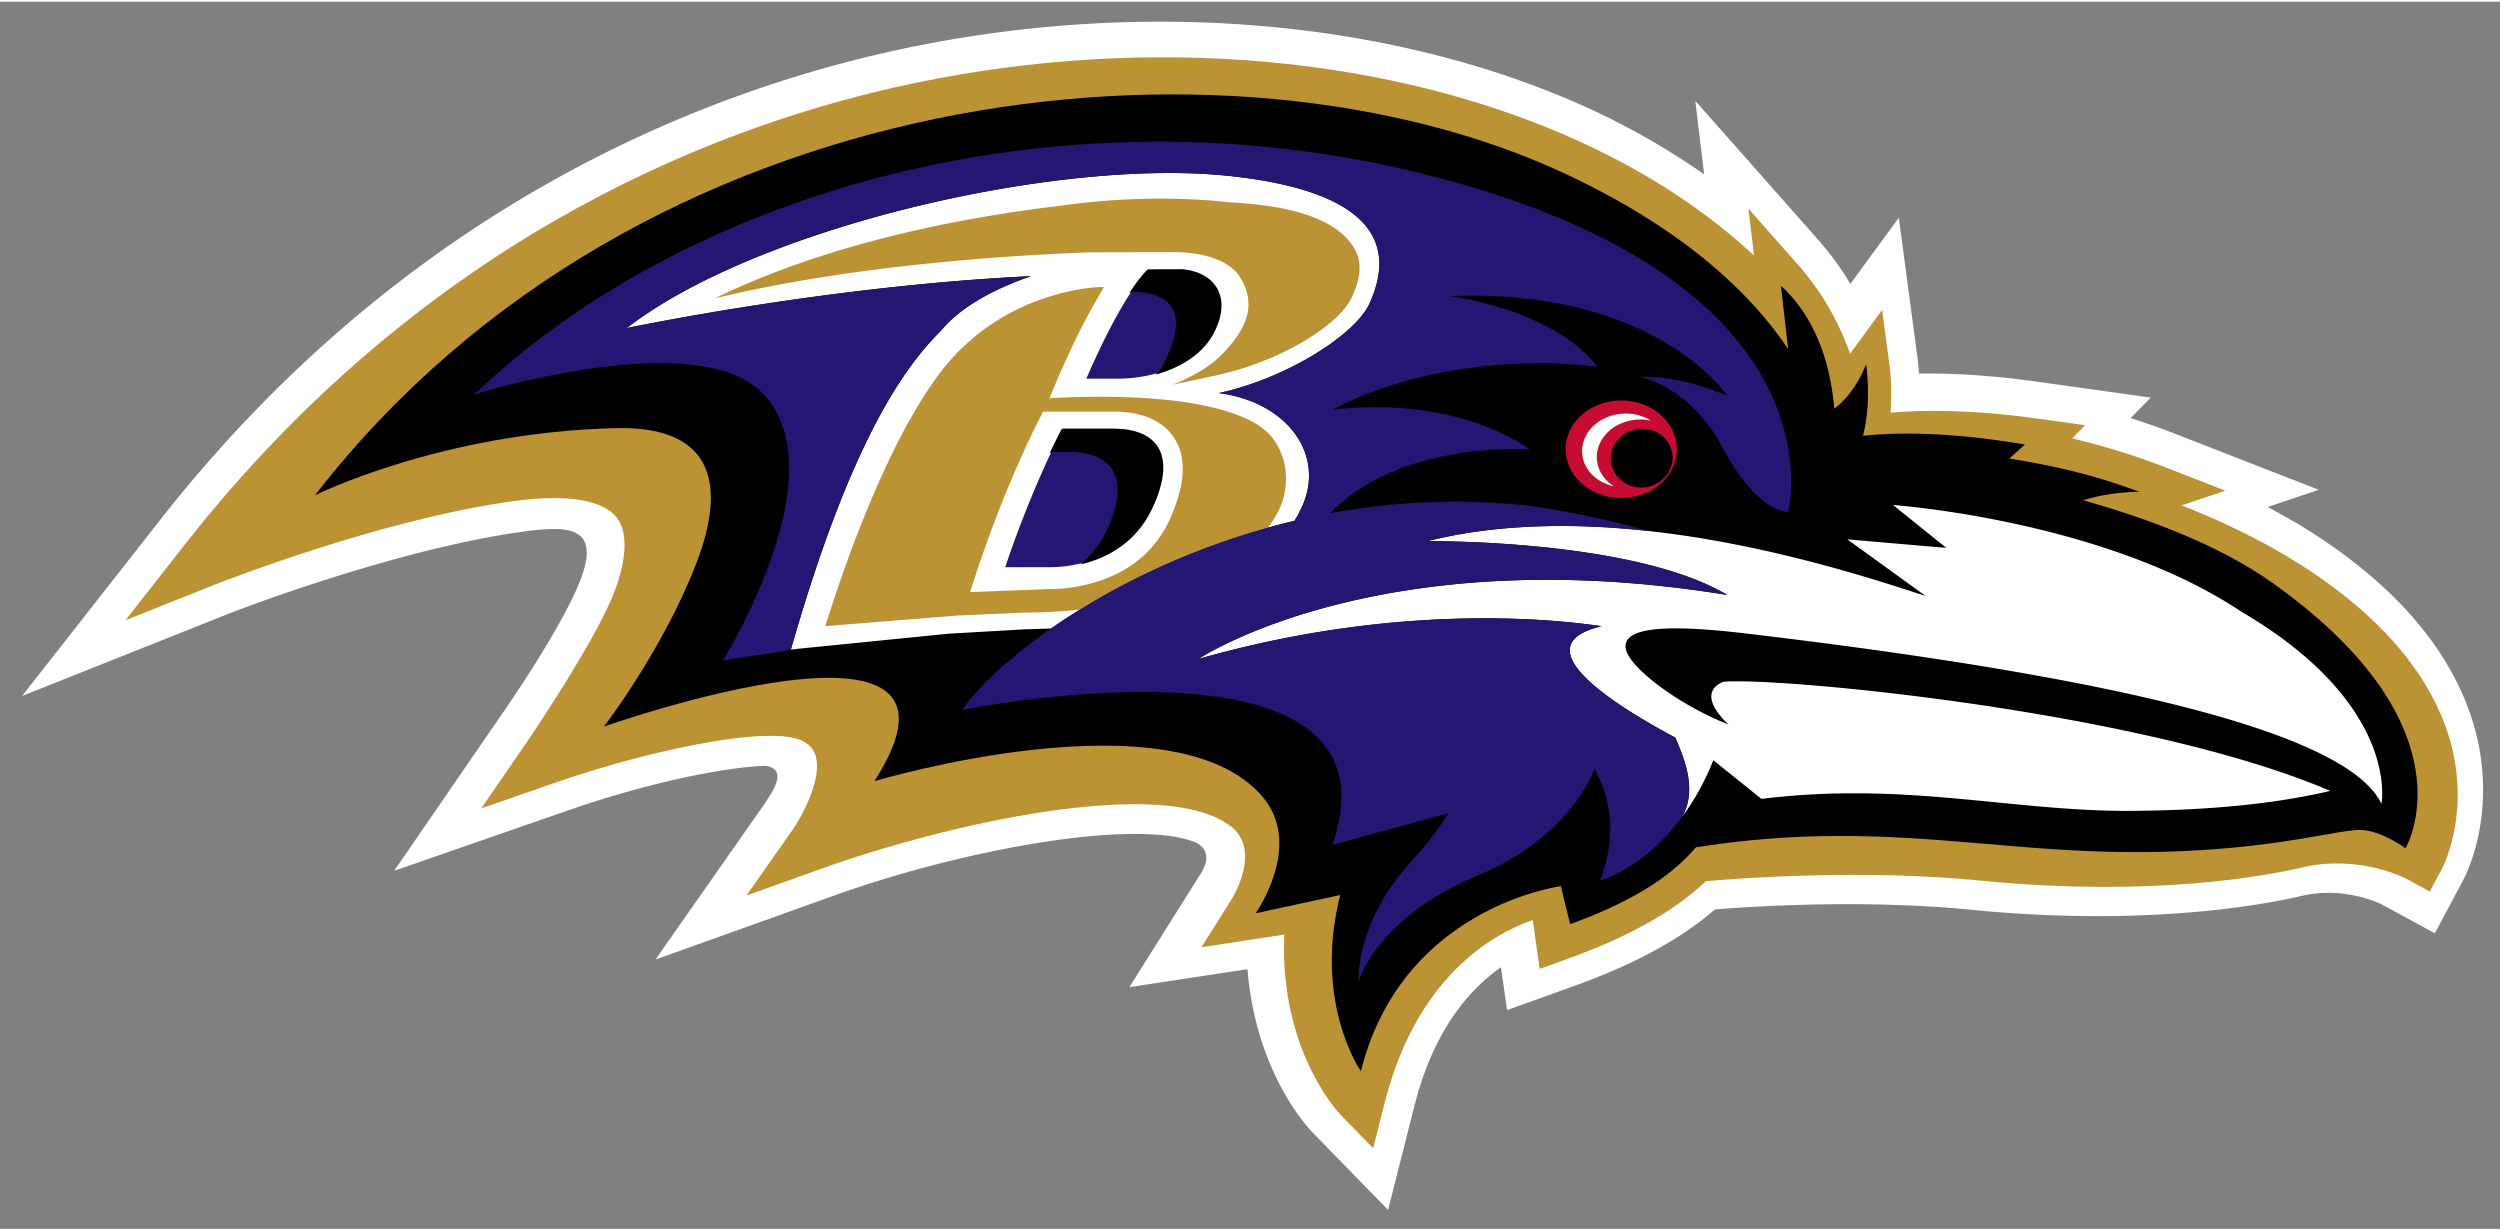 <svg xmlns="http://www.w3.org/2000/svg" height="95" viewBox="0 0 192.695 94.583" width="193"><rect x="0" y="0" width="192.695" height="94.583" fill="#808080" stroke="none"/><path d="M191.16 57.886c-.768-4.676-3.849-11.543-14.183-17.722l-2.187-1.224 3.932-1.321-11.453-4.466c-.98-.382-2.008-.727-3.049-1.061l1.556-1.579-8.782-1.23c-3.795-.532-6.788-.655-9.081-.622l-.089-1.017c0-.003-1.466-10.998-1.466-10.998l-3.736 5.1a22.82 22.82 0 0 0-2.481-3.398c0-.002-9.472-10.712-9.472-10.712l.681 5.666c-3.071-2.142-6.448-4.056-10.184-5.658C105.926 1.107 86.653-.25 68.291 3.912 52.928 7.4 30.75 16.481 12.328 39.962L1.697 53.515 17.7 47.14c.127-.051 12.481-4.867 22.443-6.271 3.715-.524 6.56-.566 4.251 4.523-1.82 4.016-5.954 9.878-5.997 9.937l-8.013 11.655 13.367-4.641c6.429-2.236 12.2-3.337 15.118-3.441 1.042.019 1.234.708.905 1.457-.094.26-.148.395-.87 1.505l-8.382 11.963 13.748-4.924c9.977-3.58 23.093-5.937 27.785-4.144.382.145 1.622.803.394 2.606l-5.4 8.59 9.105-1.385c.626 7.844 4.561 12.122 5.046 12.616l5.792 5.94 2.034-8.044c1.46-5.789 4.211-8.943 6.665-10.661a8285.54 8285.54 0 0 0 .472 3.305l5.369-1.936c4.513-1.632 8.087-3.592 10.659-5.828 3.402-.269 11.716-.765 19.7.025 13.762 1.361 22.993-.469 25.495-1.063 3.347-.792 6.168.638 6.198.654l4.091 2.225 2.207-4.144c.261-.497 1.509-3.084 1.509-6.919 0-.95-.077-1.909-.233-2.851" fill="#fff"/><path d="M189.241 58.683c-.681-4.142-3.484-10.265-12.989-15.952-2.542-1.514-5.303-2.81-8.096-3.911l3.366-1.132-4.623-1.804c-2.29-.894-4.697-1.63-7.178-2.228l.993-1.01-3.543-.499c-5.457-.763-9.225-.676-11.442-.469l.037-1.493c0-.714-.027-1.417-.102-1.986l-.594-4.442-2.466 3.369c-.712-1.979-1.881-4.432-4.013-6.848l-3.828-4.33.434 3.615c-3.441-3.197-8.203-6.558-14.731-9.358-14.809-6.351-33.587-7.663-51.506-3.6-15.025 3.403-36.712 12.291-54.747 35.275l-4.544 5.797 6.842-2.729c.128-.05 12.854-5.091 23.199-6.474 4.056-.539 6.856-.059 7.881 1.356.956 1.326.649 3.949-.837 7.024-2.034 4.219-6.19 10.275-6.232 10.339l-3.427 4.981 5.715-1.983c7.531-2.619 17.024-4.555 19.225-3.116.508.333.783.725.889 1.273.352 1.83-1.222 4.603-1.803 5.435l-3.588 5.111 5.881-2.104c9.395-3.369 26.239-7.233 31.447-3.241 2.408 1.847.158 5.497.057 5.65l-2.311 3.68 4.29-.655 2.099-.325-.035.998c0 8.305 4.201 12.721 4.403 12.932l2.478 2.541.87-3.444c2.438-9.668 8.209-13.015 11.426-14.149l.537 3.773 2.295-.829c5.629-2.032 8.782-4.262 10.512-5.935 2.59-.226 12.078-.943 21.187-.044 13.416 1.329 22.333-.435 24.748-1.009 4.448-1.052 8.063.872 8.101.891l1.766.964.948-1.777c.061-.112 1.203-2.335 1.203-5.696 0-.755-.059-1.568-.201-2.432" fill="#bb9334"/><path d="M175.072 44.736c-3.968-2.806-9.314-4.848-14.5-6.308 2.16-.698 4.322-.652 4.322-.652-3.323-1.27-6.792-2.064-10.02-2.564l1.208-1.084c-5.911-1.007-10.037-.931-12.485-.676.308-1.211.558-3.062.242-5.532 0 0-.717 2.129-2.456 3.452-.23-2.763-1.112-6.761-4.112-9.473l.556 4.878c-2.642-3.98-7.671-9.068-17.177-13.515-25.843-12.079-71.378-7.5-96.375 24.784 0 0 9.72-4.858 23.187-5.18 7.056-.166 8.77 3.785 6.2 10.444-2.585 6.692-7.116 12.564-7.116 12.564s30.476-10.8 20.854 4.203c0 0 23.006-6.89 29.907 1.192 3.208 3.75-.528 8.995-.528 8.995l6.526-1.412c-2.117 8.289 1.589 13.583 1.589 13.583 2.693-10.836 12.085-13.722 15.41-14.269l.719 2.936c5.572-2.015 8.192-4.158 9.69-5.924 11.798-1.855 19.81-.269 28.906.226 13.249.724 20.097-1.584 22.285-1.57 1.606.014 3.511 1.415 3.511 1.415s5.506-9.295-10.343-20.515"/><path d="M128.985 33.189c.822 1.948-.311 4.11-2.532 4.832s-4.689-.274-5.511-2.222.312-4.115 2.532-4.834 4.689.272 5.511 2.223" fill="#c60c30"/><path d="M123.272 36.052c-.618-1.463.276-3.108 1.992-3.667.663-.215 1.35-.239 1.978-.1-.857-.542-2.019-.711-3.108-.355-1.721.558-2.614 2.199-1.992 3.672.379.902 1.246 1.528 2.257 1.745-.497-.314-.897-.754-1.127-1.294M82.132 47.561l.932-.596.528-.327.437-.26.574-.336.429-.249c4.106-2.319 9.108-4.442 14.745-5.781a9.86 9.86 0 0 0 .551-1.012c1.892-4.07-1.1-8.147-6.381-8.836 5.102-1.087 10.527-4.453 11.633-6.936 1.366-3.073 2.27-8.46-11.011-9.816S58.246 17.447 48.309 25.16c0 0 15.365-3.253 31.171-4.007-2.352.8-5.287 2.172-6.946 4.196-2.791 2.77-6.958 8.434-11.575 24.593l.669-.081 11.465-1.148 5.943-.343 1.981-.059.225-.153.465-.32.426-.277m82.062 14.806c6.598-.037 11.536-.631 15.419-1.538-14.336-6.144-42.403-8.772-46.75-8.417 0 0-2.376.669.359 3.296-3.825-1.506-7.644-4.376-7.908-5.83-.279-1.544 2.515-1.976 9.131-1.199 24.773 2.926 46.212 7.073 49.112 13.142 0 0 1.512-7.598-10.839-14.833-10.568-7.046-26.805-8.198-26.805-8.198l4.102 3.307-7.632-.661 6.042 4.369c-6.483-2.12-23.946-7.841-38.416-4.224 0 0 15.878-.178 23.125 4.147-26.821-4.378-40.769 4.937-40.769 4.937 15.087-4.308 27.127-3.119 31.08-2.529-6.345 1.516 1.125 6.16 5.69 8.587.518 1.274 1.769 3.874.545 6.064 0 0 1.375-1.75 2.378-4.324l3.712 2.98c11.08-1.368 19.253.967 28.426.923" fill="#fff"/><path d="M128.782 34.377c.449 1.167-.193 2.472-1.431 2.917s-2.601-.143-3.049-1.313.198-2.47 1.433-2.912 2.601.14 3.047 1.308"/><path d="M89.305 15.177c-1.968.005-4.35.118-6.936.464-2.728.365-15.992 1.715-27.285 7.228 9.877-2.405 21.549-3.287 28.94-3.554l6.522-.013c2.211 0 4.26.653 5.046 1.943.814 1.334 1.039 2.934-.493 4.888-.843 1.077-1.833 2.212-4.706 3.382l3.312-.706c4.95-1.058 9.443-3.839 10.476-5.995.754-1.575.797-2.837.188-3.837-1.242-2.039-4.273-3.245-9.655-3.519 0 0-2.129-.289-5.408-.28zm-4.46 6.816c-1.509.021-6.558.765-10.492 4.518-3.655 3.231-7.602 11.622-10.742 21.615l10.297-.824 5.135-.221a37.87 37.87 0 0 0 4.203-.234c3.937-2.429 8.863-4.742 14.487-6.308a8.27 8.27 0 0 0 .905-1.503c.566-1.213.631-2.72.228-3.912-.607-1.809-1.817-3.014-5.629-3.906-5.017-1.171-12.345-.655-12.345-.655 1.686-4.094 2.945-6.488 4.206-8.563-.068-.004-.152-.006-.253-.005zm-4.436 9.605h5.454c2.815 0 4.109 1.154 4.702 2.126.929 1.522.763 3.573-.388 6.142-2.22 4.955-7.599 5.401-9.214 5.401l-6.189.236c2.682-8.51 5.634-13.905 5.634-13.905z" fill="#bb9334"/><path d="M357.89 76.613l-10.666.033s-1.842 1.517-5.215 6.617c12.406.108 17.449 6.297 10.883 20.393-.822 1.785-1.702 3.308-2.607 4.615 7.605-2.263 13.489-6.469 16.383-11.486 6.362-11.112 1.486-19.082-8.777-20.172zm-37.146 49.139l-3.387 6.879h5.324c12.654 0 19.672 7.116 11.793 24.086-2.014 4.329-4.711 7.663-7.758 10.238 8.045-1.989 16.742-6.809 21.529-17.111 7.892-16.977.86-24.092-11.781-24.092h-15.721z" transform="matrix(.25 0 0 .25 1.697 1.539)" stroke="#000" stroke-width=".6"/><path d="M88.757 10.791c-20.748.136-39.99 7.797-52.198 19.488 0 0 17.098-5.38 22.227-.094 5.965 6.147-3.073 20.601-3.073 20.601l5.911-.926-.669.081c4.617-16.159 8.785-21.823 11.575-24.593 1.659-2.024 4.594-3.397 6.946-4.197-15.808.751-31.173 4.004-31.173 4.004 9.938-7.712 32.977-13.101 46.26-11.746s12.377 6.743 11.011 9.816c-1.106 2.483-6.531 5.849-11.633 6.936 5.282.689 8.273 4.766 6.381 8.836a9.85 9.85 0 0 1-.552 1.012c-5.637 1.339-10.64 3.461-14.745 5.78l-.429.249-.574.336-.437.26-.527.327-.437.276-.496.32-.426.277-.465.32c-3.374 2.319-5.824 4.641-7.094 6.442 0 0 34.54-6.996 28.558 10.4l8.922-2.445c-.63 1.1-1.626 2.355-2.98 3.866-4.217 4.684-3.927 9.137-3.927 9.137s1.238-4.872 9.218-8.213c7.277-3.041 8.955-8.211 8.955-8.211s2.424 3.583.44 8.6c0 0 3.352-.837 6.351-4.952 1.222-2.186-.028-4.788-.546-6.061-4.564-2.427-12.035-7.071-5.69-8.587-3.952-.59-15.993-1.778-31.08 2.529 0 0 13.947-9.315 40.768-4.937-7.247-4.326-23.125-4.147-23.125-4.147 5.525-1.382 11.484-1.399 17.102-.779-2.258-.628-5.328-1.359-8.937-1.908-5.516-.653-10.781-.362-15.638.536 5.457-5.664 15.399-4.92 15.399-4.92-6.63-4.467-15.275-3.037-15.275-3.037 9.692-5.016 20.467-3.318 20.467-3.318-3.388-4.474-11.389-5.458-11.389-5.458 15.861-.642 21.417 7.693 21.417 7.693-3.954-1.723-6.771-1.463-6.771-1.463s3.812.618 6.393 5.441c2.733 5.11 5.051 4.963 5.051 4.963s4.346-16.464-24.353-25.028a84.51 84.51 0 0 0-24.717-3.507zm-1.558 11.564c-.818 1.234-1.995 3.305-3.469 6.7h2.381c1.135 0 2.199-.165 3.157-.448a7.62 7.62 0 0 0 .652-1.154c1.642-3.524.381-5.071-2.721-5.098zm-6.163 12.342c-2.191 4.639-3.554 8.889-3.554 8.889h3.395a10.28 10.28 0 0 0 2.499-.308 7.38 7.38 0 0 0 1.939-2.56c1.97-4.243.215-6.022-2.948-6.022h-1.331z" fill="#241773"/></svg>
